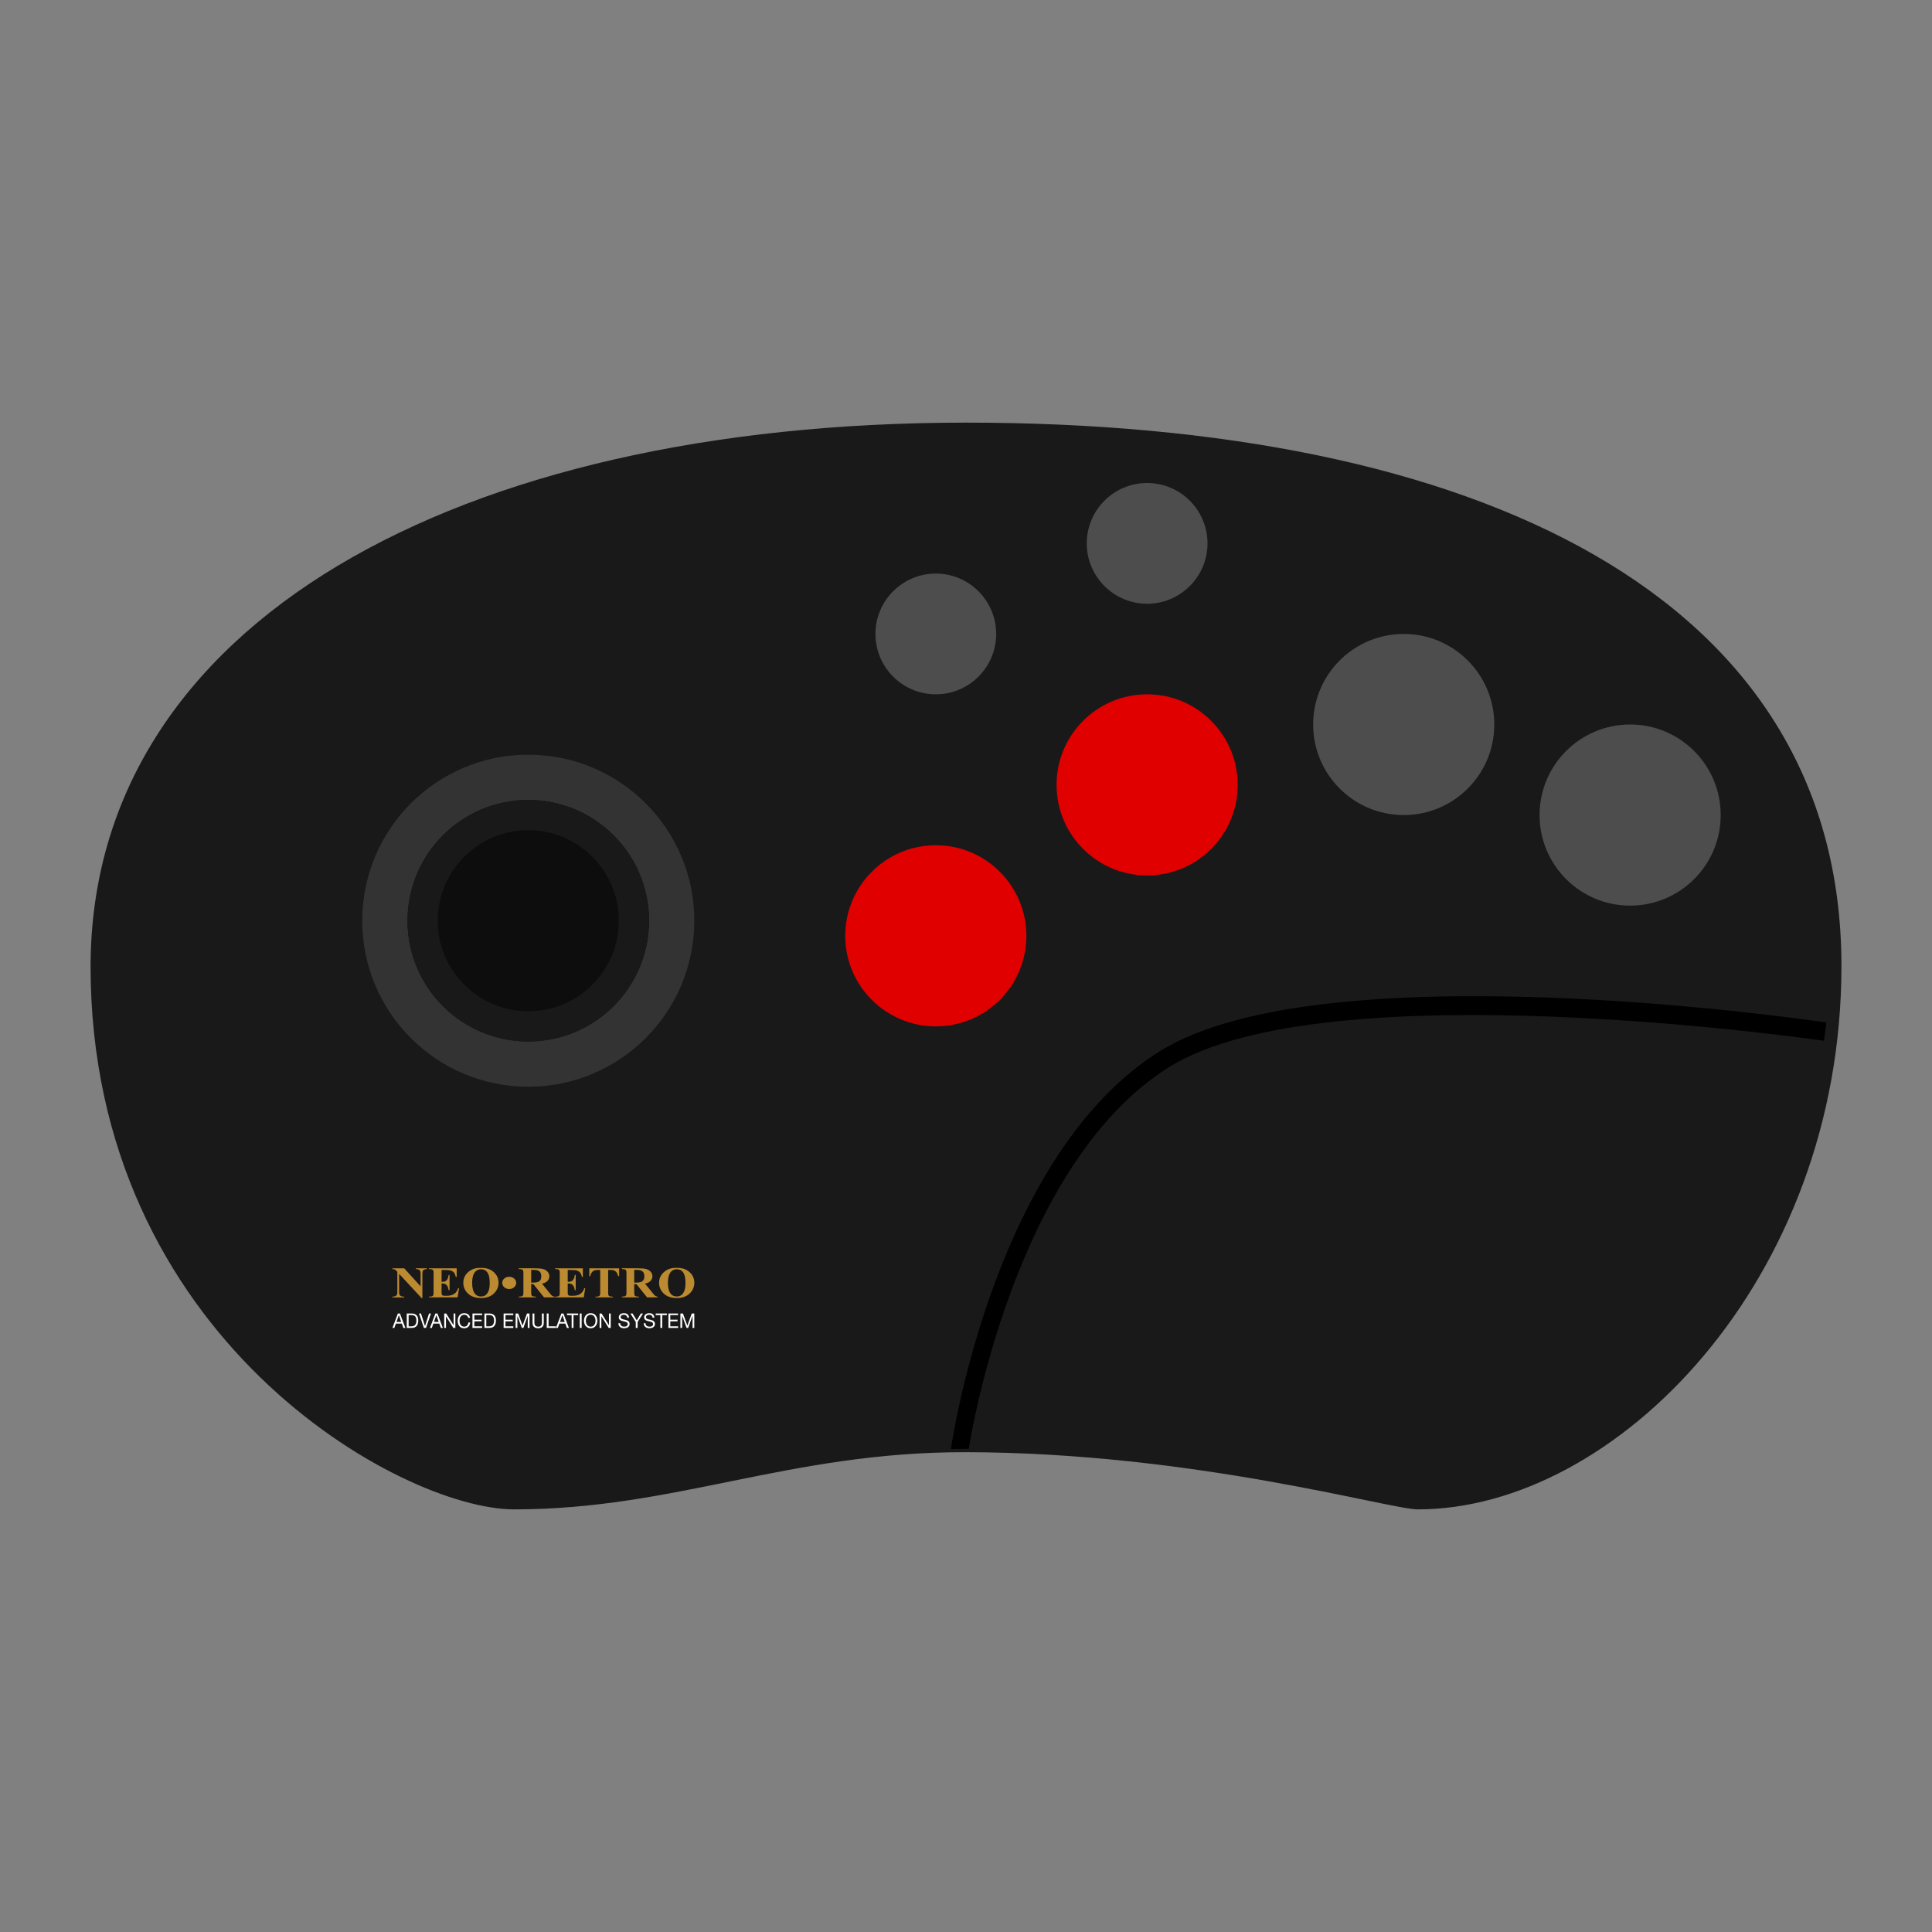 <?xml version="1.0" encoding="UTF-8" standalone="no"?>
<svg
   xmlns:dc="http://purl.org/dc/elements/1.1/"
   xmlns:cc="http://creativecommons.org/ns#"
   xmlns:rdf="http://www.w3.org/1999/02/22-rdf-syntax-ns#"
   xmlns:svg="http://www.w3.org/2000/svg"
   xmlns="http://www.w3.org/2000/svg"
   xmlns:sodipodi="http://sodipodi.sourceforge.net/DTD/sodipodi-0.dtd"
   xmlns:inkscape="http://www.inkscape.org/namespaces/inkscape"
   viewBox="0 0 341.333 341.333"
   height="256"
   width="256"
   xml:space="preserve"
   id="svg2"
   version="1.1"
   sodipodi:docname="SNK - Neo Geo CD.svg"
   inkscape:version="0.92.2 (5c3e80d, 2017-08-06)"
   inkscape:export-filename="D:\Documents\Github\Retrosystem-retroarch-theme\png\SNK - Neo Geo CD.png"
   inkscape:export-xdpi="96"
   inkscape:export-ydpi="96"><rect x="0" y="0" width="341.333" height="341.333" fill="#808080" stroke="none"/><sodipodi:namedview
     pagecolor="#ffffff"
     bordercolor="#666666"
     borderopacity="1"
     objecttolerance="10"
     gridtolerance="10"
     guidetolerance="10"
     inkscape:pageopacity="0"
     inkscape:pageshadow="2"
     inkscape:window-width="1024"
     inkscape:window-height="705"
     id="namedview112"
     showgrid="false"
     inkscape:pagecheckerboard="true"
     inkscape:zoom="0.97779603"
     inkscape:cx="152.27753"
     inkscape:cy="32.505689"
     inkscape:window-x="-8"
     inkscape:window-y="-8"
     inkscape:window-maximized="1"
     inkscape:current-layer="svg2" /><defs
     id="defs6"><clipPath
       id="clipPath18"
       clipPathUnits="userSpaceOnUse"><path
         id="path16"
         d="M 0,256 H 256 V 0 H 0 Z" /></clipPath><clipPath
       id="clipPath26"
       clipPathUnits="userSpaceOnUse"><path
         id="path24"
         d="M 4,208 H 252 V 48 H 4 Z" /></clipPath></defs><g
     id="g22"
     transform="matrix(1.333,0,0,-1.333,0,341.333)" /><path
     id="path38"
     style="fill:#191919;fill-opacity:1;fill-rule:nonzero;stroke:none;stroke-width:1.333"
     d="m 170.667,74.667 c -89.807,0 -154.512,35.368 -154.667,96 0,65.684 54.881,96 74.839,96 28.479,0 48.471,-10.161 79.828,-10.105 40.219,0.071 74.839,10.105 79.828,10.105 34.925,0 74.839,-40.421 74.839,-96 0,-65.684 -64.86,-96 -154.667,-96"
     inkscape:connector-curvature="0" /><path
     id="path42"
     style="fill:#4d4d4d;fill-opacity:1;fill-rule:nonzero;stroke:none;stroke-width:1.333"
     d="m 202.667,85.333 c -5.881,0 -10.667,4.785 -10.667,10.667 0,5.881 4.785,10.667 10.667,10.667 5.881,0 10.667,-4.785 10.667,-10.667 0,-5.881 -4.785,-10.667 -10.667,-10.667"
     inkscape:connector-curvature="0" /><path
     id="path46"
     style="fill:#4d4d4d;fill-opacity:1;fill-rule:nonzero;stroke:none;stroke-width:1.333"
     d="m 202.667,88 c 4.416,0 8,3.584 8,8 0,4.416 -3.584,8 -8,8 -4.416,0 -8,-3.584 -8,-8 0,-4.416 3.584,-8 8,-8"
     inkscape:connector-curvature="0" /><path
     id="path50"
     style="fill:#4d4d4d;fill-opacity:1;fill-rule:nonzero;stroke:none;stroke-width:1.333"
     d="m 165.333,101.333 c -5.881,0 -10.667,4.785 -10.667,10.667 0,5.881 4.785,10.667 10.667,10.667 5.881,0 10.667,-4.785 10.667,-10.667 0,-5.881 -4.785,-10.667 -10.667,-10.667"
     inkscape:connector-curvature="0" /><path
     id="path54"
     style="fill:#4d4d4d;fill-opacity:1;fill-rule:nonzero;stroke:none;stroke-width:1.333"
     d="m 165.333,104 c 4.416,0 8,3.584 8,8 0,4.416 -3.584,8 -8,8 -4.416,0 -8,-3.584 -8,-8 0,-4.416 3.584,-8 8,-8"
     inkscape:connector-curvature="0" /><path
     id="path58"
     style="fill:#333333;fill-opacity:1;fill-rule:nonzero;stroke:none;stroke-width:1.333"
     d="m 93.333,192 c -16.197,0 -29.333,-13.136 -29.333,-29.333 0,-16.197 13.136,-29.333 29.333,-29.333 16.197,0 29.333,13.136 29.333,29.333 0,16.197 -13.136,29.333 -29.333,29.333"
     inkscape:connector-curvature="0" /><path
     id="path78"
     style="fill:#0d0d0d;fill-opacity:1;fill-rule:nonzero;stroke:none;stroke-width:1.333"
     d="m 93.333,141.333 c -11.781,0 -21.333,9.552 -21.333,21.333 0,11.781 9.552,21.333 21.333,21.333 11.781,0 21.333,-9.552 21.333,-21.333 0,-11.781 -9.552,-21.333 -21.333,-21.333"
     inkscape:connector-curvature="0" /><path
     id="path62"
     style="fill:#e10000;fill-opacity:1;fill-rule:nonzero;stroke:none;stroke-width:1.333"
     d="m 165.333,181.333 c -8.836,0 -16,-7.164 -16,-16 0,-8.836 7.164,-16 16,-16 8.836,0 16,7.164 16,16 0,8.836 -7.164,16 -16,16"
     inkscape:connector-curvature="0" /><path
     id="path66"
     style="fill:#e10000;fill-opacity:1;fill-rule:nonzero;stroke:none;stroke-width:1.333"
     d="m 202.667,154.667 c -8.836,0 -16,-7.164 -16,-16 0,-8.836 7.164,-16 16,-16 8.836,0 16,7.164 16,16 0,8.836 -7.164,16 -16,16"
     inkscape:connector-curvature="0" /><path
     id="path70"
     style="fill:#4d4d4d;fill-opacity:1;fill-rule:nonzero;stroke:none;stroke-width:1.333"
     d="m 248,144 c -8.836,0 -16,-7.164 -16,-16 0,-8.836 7.164,-16 16,-16 8.836,0 16,7.164 16,16 0,8.836 -7.164,16 -16,16"
     inkscape:connector-curvature="0" /><path
     id="path74"
     style="fill:#4d4d4d;fill-opacity:1;fill-rule:nonzero;stroke:none;stroke-width:1.333"
     d="m 288,160 c -8.836,0 -16,-7.164 -16,-16 0,-8.836 7.164,-16 16,-16 8.836,0 16,7.164 16,16 0,8.836 -7.164,16 -16,16"
     inkscape:connector-curvature="0" /><path
     id="path82"
     style="fill:#191919;fill-opacity:1;fill-rule:nonzero;stroke:none;stroke-width:1.333"
     d="m 93.333,141.333 c -11.781,0 -21.333,9.552 -21.333,21.333 0,11.781 9.552,21.333 21.333,21.333 11.781,0 21.333,-9.552 21.333,-21.333 0,-11.781 -9.552,-21.333 -21.333,-21.333 m 0,5.333 c 8.823,0 16,7.177 16,16 0,8.823 -7.177,16 -16,16 -8.823,0 -16,-7.177 -16,-16 0,-8.823 7.177,-16 16,-16"
     inkscape:connector-curvature="0" /><path
     id="path86"
     style="fill:#000000;fill-opacity:1;fill-rule:nonzero;stroke:none;stroke-width:1.333"
     d="M 171.147,255.977 168.001,256 c 0.307,-2.099 7.871,-52.083 36.835,-70.229 28.823,-18.059 114.211,-5.657 117.832,-5.121 l -0.415,3.233 c -0.877,-0.131 -87.904,-12.781 -115.757,4.675 -27.688,17.349 -35.273,66.923 -35.348,67.42"
     inkscape:connector-curvature="0" /><path
     id="path90"
     style="fill:#bc8a31;fill-opacity:1;fill-rule:nonzero;stroke:none;stroke-width:1.333"
     d="m 71.413,224.075 2.892,3.188 v -2.209 c 0,-0.309 -0.051,-0.517 -0.151,-0.627 -0.139,-0.147 -0.371,-0.217 -0.696,-0.212 v -0.14 h 1.936 v 0.14 c -0.248,0.028 -0.413,0.064 -0.499,0.108 -0.085,0.044 -0.152,0.116 -0.199,0.216 -0.048,0.1 -0.072,0.272 -0.072,0.515 v 4.28 h -0.147 l -3.964,-4.28 v 3.268 c 0,0.296 0.076,0.495 0.231,0.599 0.155,0.104 0.331,0.156 0.529,0.156 h 0.139 v 0.14 h -2.08 v -0.14 c 0.323,-0.003 0.548,-0.061 0.675,-0.175 0.127,-0.113 0.191,-0.307 0.191,-0.58 v -3.628 L 70.073,224.556 c -0.124,-0.136 -0.233,-0.227 -0.329,-0.269 -0.095,-0.043 -0.232,-0.067 -0.411,-0.072 v -0.14 z"
     inkscape:connector-curvature="0" /><path
     id="path94"
     style="fill:#bc8a31;fill-opacity:1;fill-rule:nonzero;stroke:none;stroke-width:1.333"
     d="m 78.015,224.37 v 2.093 h 0.117 c 0.371,0 0.641,-0.103 0.808,-0.308 0.167,-0.204 0.273,-0.507 0.32,-0.905 h 0.164 v 2.692 h -0.164 c -0.035,-0.293 -0.108,-0.533 -0.219,-0.721 -0.111,-0.187 -0.24,-0.312 -0.387,-0.377 -0.147,-0.064 -0.36,-0.096 -0.64,-0.096 v 1.448 c 0,0.283 0.013,0.456 0.041,0.52 0.027,0.063 0.079,0.115 0.153,0.155 0.075,0.041 0.196,0.061 0.363,0.061 h 0.351 c 0.548,0 0.987,-0.112 1.316,-0.333 0.331,-0.223 0.568,-0.561 0.712,-1.016 h 0.16 l -0.264,1.633 h -5.067 v -0.14 h 0.193 c 0.171,0 0.308,-0.027 0.412,-0.08 0.075,-0.035 0.132,-0.096 0.172,-0.181 0.032,-0.061 0.048,-0.22 0.048,-0.479 v -3.381 c 0,-0.232 -0.007,-0.376 -0.021,-0.428 -0.029,-0.089 -0.083,-0.157 -0.16,-0.205 -0.109,-0.071 -0.26,-0.107 -0.451,-0.107 h -0.193 v -0.14 h 4.907 v 1.52 h -0.164 c -0.084,-0.371 -0.201,-0.637 -0.353,-0.8 -0.151,-0.161 -0.365,-0.28 -0.641,-0.356 -0.161,-0.045 -0.464,-0.068 -0.908,-0.068 z"
     inkscape:connector-curvature="0" /><path
     id="path98"
     style="fill:#bc8a31;fill-opacity:1;fill-rule:nonzero;stroke:none;stroke-width:1.333"
     d="m 84.98,224.245 c -0.536,0 -0.944,0.24 -1.224,0.72 -0.227,0.395 -0.341,0.961 -0.341,1.699 0,0.877 0.176,1.525 0.528,1.945 0.245,0.293 0.588,0.44 1.029,0.44 0.296,0 0.544,-0.064 0.743,-0.189 0.253,-0.163 0.452,-0.421 0.592,-0.776 0.141,-0.355 0.212,-0.819 0.212,-1.389 0,-0.68 -0.072,-1.189 -0.216,-1.527 -0.144,-0.337 -0.328,-0.575 -0.551,-0.715 -0.224,-0.139 -0.481,-0.208 -0.772,-0.208 m -0.052,-0.243 c 0.933,-0.031 1.693,0.208 2.276,0.716 0.584,0.508 0.876,1.144 0.876,1.908 0,0.652 -0.217,1.225 -0.653,1.721 -0.576,0.657 -1.391,0.985 -2.443,0.985 -1.055,0 -1.871,-0.313 -2.447,-0.94 -0.456,-0.496 -0.683,-1.083 -0.683,-1.763 0,-0.764 0.296,-1.4 0.888,-1.909 0.592,-0.509 1.321,-0.749 2.185,-0.719"
     inkscape:connector-curvature="0" /><path
     id="path102"
     style="fill:#bc8a31;fill-opacity:1;fill-rule:nonzero;stroke:none;stroke-width:1.333"
     d="m 89.965,225.568 c 0.343,0 0.635,0.105 0.873,0.316 0.239,0.212 0.359,0.468 0.359,0.768 0,0.299 -0.12,0.553 -0.361,0.767 -0.24,0.212 -0.531,0.319 -0.871,0.319 -0.343,0 -0.635,-0.107 -0.876,-0.319 -0.24,-0.213 -0.36,-0.468 -0.36,-0.767 0,-0.3 0.119,-0.556 0.359,-0.768 0.239,-0.211 0.532,-0.316 0.877,-0.316"
     inkscape:connector-curvature="0" /><path
     id="path106"
     style="fill:#bc8a31;fill-opacity:1;fill-rule:nonzero;stroke:none;stroke-width:1.333"
     d="m 93.847,224.351 v 2.252 h 0.247 c 0.4,0 0.7,-0.032 0.899,-0.096 0.199,-0.065 0.356,-0.181 0.471,-0.349 0.113,-0.168 0.169,-0.388 0.169,-0.657 0,-0.392 -0.104,-0.681 -0.312,-0.869 -0.209,-0.187 -0.547,-0.28 -1.011,-0.28 z m 0,2.521 v 1.441 c 0,0.277 0.02,0.452 0.059,0.524 0.04,0.072 0.107,0.131 0.205,0.173 0.097,0.043 0.281,0.064 0.549,0.064 v 0.14 h -3.001 v -0.14 c 0.271,0 0.456,-0.021 0.552,-0.067 0.097,-0.044 0.164,-0.101 0.204,-0.172 0.039,-0.071 0.057,-0.245 0.057,-0.523 v -3.337 c 0,-0.277 -0.019,-0.453 -0.057,-0.525 -0.04,-0.072 -0.108,-0.129 -0.207,-0.172 -0.097,-0.043 -0.281,-0.064 -0.549,-0.064 v -0.141 h 2.724 c 0.709,0 1.228,0.044 1.556,0.129 0.329,0.087 0.597,0.245 0.805,0.476 0.207,0.231 0.311,0.503 0.311,0.813 0,0.379 -0.156,0.692 -0.467,0.94 -0.199,0.157 -0.477,0.275 -0.835,0.353 l 1.409,1.74 c 0.184,0.224 0.316,0.365 0.393,0.42 0.119,0.079 0.255,0.121 0.411,0.129 v 0.14 h -1.845 l -1.889,-2.343 z"
     inkscape:connector-curvature="0" /><path
     id="path110"
     style="fill:#bc8a31;fill-opacity:1;fill-rule:nonzero;stroke:none;stroke-width:1.333"
     d="m 100.302,224.37 v 2.093 h 0.117 c 0.371,0 0.641,-0.103 0.808,-0.308 0.167,-0.204 0.273,-0.507 0.32,-0.905 h 0.164 v 2.692 h -0.164 c -0.035,-0.293 -0.108,-0.533 -0.219,-0.721 -0.111,-0.187 -0.24,-0.312 -0.387,-0.377 -0.147,-0.064 -0.36,-0.096 -0.64,-0.096 v 1.448 c 0,0.283 0.013,0.456 0.041,0.52 0.027,0.063 0.079,0.115 0.153,0.155 0.075,0.041 0.196,0.061 0.363,0.061 h 0.351 c 0.548,0 0.987,-0.112 1.316,-0.333 0.331,-0.223 0.568,-0.561 0.712,-1.016 h 0.16 l -0.264,1.633 h -5.067 v -0.14 h 0.193 c 0.171,0 0.308,-0.027 0.412,-0.08 0.075,-0.035 0.132,-0.096 0.172,-0.181 0.032,-0.061 0.048,-0.22 0.048,-0.479 v -3.381 c 0,-0.232 -0.007,-0.376 -0.021,-0.428 -0.029,-0.089 -0.083,-0.157 -0.16,-0.205 -0.109,-0.071 -0.26,-0.107 -0.451,-0.107 h -0.193 v -0.14 h 4.907 v 1.52 h -0.164 c -0.084,-0.371 -0.201,-0.637 -0.353,-0.8 -0.151,-0.161 -0.365,-0.28 -0.641,-0.356 -0.161,-0.045 -0.464,-0.068 -0.908,-0.068 z"
     inkscape:connector-curvature="0" /><path
     id="path114"
     style="fill:#bc8a31;fill-opacity:1;fill-rule:nonzero;stroke:none;stroke-width:1.333"
     d="m 109.381,224.075 v 1.392 h -0.156 c -0.092,-0.321 -0.195,-0.552 -0.307,-0.692 -0.112,-0.141 -0.267,-0.252 -0.463,-0.336 -0.109,-0.045 -0.301,-0.068 -0.575,-0.068 h -0.437 v 3.965 c 0,0.263 0.017,0.428 0.051,0.493 0.032,0.065 0.097,0.123 0.195,0.172 0.096,0.049 0.228,0.075 0.395,0.075 h 0.195 v 0.14 h -3.069 v -0.14 h 0.195 c 0.169,0 0.307,-0.027 0.411,-0.08 0.075,-0.036 0.133,-0.096 0.177,-0.183 0.032,-0.06 0.047,-0.219 0.047,-0.477 v -3.965 h -0.423 c -0.395,0 -0.683,0.073 -0.861,0.22 -0.251,0.204 -0.409,0.496 -0.475,0.876 h -0.164 v -1.392 z"
     inkscape:connector-curvature="0" /><path
     id="path118"
     style="fill:#bc8a31;fill-opacity:1;fill-rule:nonzero;stroke:none;stroke-width:1.333"
     d="m 112.053,224.351 v 2.252 h 0.247 c 0.4,0 0.7,-0.032 0.899,-0.096 0.199,-0.065 0.356,-0.181 0.469,-0.349 0.113,-0.168 0.171,-0.388 0.171,-0.657 0,-0.392 -0.104,-0.681 -0.313,-0.869 -0.209,-0.187 -0.545,-0.28 -1.009,-0.28 z m 0,2.521 v 1.441 c 0,0.277 0.02,0.452 0.059,0.524 0.039,0.072 0.107,0.131 0.205,0.173 0.097,0.043 0.281,0.064 0.549,0.064 v 0.14 h -3.001 v -0.14 c 0.271,0 0.455,-0.021 0.552,-0.067 0.096,-0.044 0.164,-0.101 0.203,-0.172 0.039,-0.071 0.059,-0.245 0.059,-0.523 v -3.337 c 0,-0.277 -0.02,-0.453 -0.059,-0.525 -0.039,-0.072 -0.107,-0.129 -0.205,-0.172 -0.097,-0.043 -0.281,-0.064 -0.549,-0.064 v -0.141 h 2.724 c 0.709,0 1.228,0.044 1.556,0.129 0.329,0.087 0.597,0.245 0.805,0.476 0.207,0.231 0.311,0.503 0.311,0.813 0,0.379 -0.156,0.692 -0.467,0.94 -0.199,0.157 -0.477,0.275 -0.835,0.353 l 1.409,1.74 c 0.184,0.224 0.316,0.365 0.393,0.42 0.119,0.079 0.255,0.121 0.411,0.129 v 0.14 h -1.845 l -1.889,-2.343 z"
     inkscape:connector-curvature="0" /><path
     id="path122"
     style="fill:#bc8a31;fill-opacity:1;fill-rule:nonzero;stroke:none;stroke-width:1.333"
     d="m 119.567,224.245 c -0.536,0 -0.944,0.24 -1.224,0.72 -0.227,0.395 -0.341,0.961 -0.341,1.699 0,0.877 0.176,1.525 0.528,1.945 0.245,0.293 0.588,0.44 1.029,0.44 0.296,0 0.544,-0.064 0.743,-0.189 0.253,-0.163 0.452,-0.421 0.592,-0.776 0.141,-0.355 0.212,-0.819 0.212,-1.389 0,-0.68 -0.072,-1.189 -0.216,-1.527 -0.144,-0.337 -0.328,-0.575 -0.551,-0.715 -0.224,-0.139 -0.481,-0.208 -0.772,-0.208 m -0.052,-0.243 c 0.933,-0.031 1.693,0.208 2.276,0.716 0.584,0.508 0.876,1.144 0.876,1.908 0,0.652 -0.217,1.225 -0.653,1.721 -0.576,0.657 -1.391,0.985 -2.443,0.985 -1.055,0 -1.871,-0.313 -2.447,-0.94 -0.456,-0.496 -0.683,-1.083 -0.683,-1.763 0,-0.764 0.296,-1.4 0.888,-1.909 0.592,-0.509 1.321,-0.749 2.185,-0.719"
     inkscape:connector-curvature="0" /><path
     id="path126"
     style="fill:#ffffff;fill-opacity:1;fill-rule:nonzero;stroke:none;stroke-width:1.333"
     d="m 70.885,233.556 -0.411,-1.189 h -0.008 l -0.417,1.189 z m -0.228,-1.496 0.964,2.549 h -0.363 l -0.269,-0.768 h -1.044 l -0.276,0.768 h -0.336 l 0.961,-2.549 z"
     inkscape:connector-curvature="0" /><path
     id="path130"
     style="fill:#ffffff;fill-opacity:1;fill-rule:nonzero;stroke:none;stroke-width:1.333"
     d="m 72.737,234.324 c 0.037,0 0.083,-0.003 0.139,-0.009 0.055,-0.005 0.113,-0.02 0.176,-0.043 0.061,-0.023 0.124,-0.055 0.184,-0.097 0.061,-0.044 0.116,-0.101 0.164,-0.176 0.049,-0.073 0.089,-0.165 0.12,-0.276 0.031,-0.111 0.047,-0.245 0.047,-0.403 0,-0.152 -0.015,-0.288 -0.044,-0.408 -0.028,-0.12 -0.075,-0.223 -0.141,-0.307 -0.065,-0.085 -0.149,-0.149 -0.253,-0.193 -0.104,-0.044 -0.232,-0.065 -0.384,-0.065 h -0.552 v 1.977 z m -0.028,-2.263 c 0.38,0 0.673,0.099 0.877,0.299 0.205,0.2 0.308,0.505 0.308,0.915 0,0.215 -0.023,0.404 -0.069,0.569 -0.045,0.165 -0.117,0.304 -0.213,0.417 -0.097,0.113 -0.22,0.199 -0.371,0.259 -0.149,0.06 -0.327,0.089 -0.532,0.089 h -0.847 v -2.548 z"
     inkscape:connector-curvature="0" /><path
     id="path134"
     style="fill:#ffffff;fill-opacity:1;fill-rule:nonzero;stroke:none;stroke-width:1.333"
     d="m 74.892,234.609 -0.867,-2.549 h 0.352 l 0.705,2.211 h 0.007 l 0.712,-2.211 h 0.341 l -0.877,2.549 z"
     inkscape:connector-curvature="0" /><path
     id="path138"
     style="fill:#ffffff;fill-opacity:1;fill-rule:nonzero;stroke:none;stroke-width:1.333"
     d="m 77.508,233.556 -0.411,-1.189 h -0.008 l -0.417,1.189 z m -0.228,-1.496 0.964,2.549 h -0.363 l -0.269,-0.768 h -1.044 l -0.276,0.768 h -0.335 l 0.96,-2.549 z"
     inkscape:connector-curvature="0" /><path
     id="path142"
     style="fill:#ffffff;fill-opacity:1;fill-rule:nonzero;stroke:none;stroke-width:1.333"
     d="m 78.831,232.061 1.299,2.067 h 0.008 v -2.067 h 0.311 V 234.61 h -0.36 l -1.288,-2.047 h -0.007 V 234.61 h -0.312 v -2.549 z"
     inkscape:connector-curvature="0" /><path
     id="path146"
     style="fill:#ffffff;fill-opacity:1;fill-rule:nonzero;stroke:none;stroke-width:1.333"
     d="m 82.471,232.421 c -0.125,-0.091 -0.275,-0.136 -0.448,-0.136 -0.147,0 -0.273,0.029 -0.377,0.087 -0.105,0.056 -0.192,0.133 -0.26,0.229 -0.068,0.096 -0.117,0.207 -0.149,0.331 -0.033,0.124 -0.049,0.252 -0.049,0.385 0,0.145 0.016,0.283 0.049,0.412 0.032,0.131 0.081,0.243 0.149,0.34 0.068,0.096 0.155,0.172 0.261,0.229 0.105,0.057 0.232,0.087 0.38,0.087 0.108,0 0.204,-0.019 0.288,-0.056 0.084,-0.037 0.157,-0.088 0.219,-0.153 0.06,-0.065 0.108,-0.143 0.143,-0.233 0.035,-0.091 0.056,-0.188 0.063,-0.293 h 0.328 c -0.032,0.321 -0.14,0.571 -0.321,0.749 -0.183,0.179 -0.431,0.268 -0.747,0.268 -0.191,0 -0.357,-0.033 -0.501,-0.101 -0.143,-0.068 -0.261,-0.161 -0.355,-0.28 -0.095,-0.12 -0.165,-0.26 -0.213,-0.421 -0.047,-0.163 -0.071,-0.336 -0.071,-0.521 0,-0.187 0.025,-0.36 0.076,-0.523 0.051,-0.164 0.125,-0.305 0.223,-0.427 0.099,-0.121 0.22,-0.217 0.367,-0.288 0.147,-0.071 0.313,-0.105 0.503,-0.105 0.129,0 0.251,0.017 0.367,0.053 0.115,0.036 0.217,0.088 0.307,0.157 0.091,0.069 0.165,0.155 0.225,0.259 0.06,0.104 0.099,0.223 0.117,0.359 h -0.328 c -0.037,-0.18 -0.119,-0.316 -0.244,-0.407"
     inkscape:connector-curvature="0" /><path
     id="path150"
     style="fill:#ffffff;fill-opacity:1;fill-rule:nonzero;stroke:none;stroke-width:1.333"
     d="m 85.177,232.061 v 0.285 h -1.375 v 0.811 h 1.281 v 0.285 h -1.281 v 0.881 h 1.385 V 234.61 h -1.715 v -2.549 z"
     inkscape:connector-curvature="0" /><path
     id="path154"
     style="fill:#ffffff;fill-opacity:1;fill-rule:nonzero;stroke:none;stroke-width:1.333"
     d="m 86.459,234.324 c 0.037,0 0.083,-0.003 0.139,-0.009 0.055,-0.005 0.113,-0.02 0.176,-0.043 0.061,-0.023 0.124,-0.055 0.184,-0.097 0.061,-0.044 0.116,-0.101 0.164,-0.176 0.049,-0.073 0.089,-0.165 0.12,-0.276 0.031,-0.111 0.047,-0.245 0.047,-0.403 0,-0.152 -0.015,-0.288 -0.044,-0.408 -0.028,-0.12 -0.075,-0.223 -0.141,-0.307 -0.065,-0.085 -0.149,-0.149 -0.253,-0.193 -0.104,-0.044 -0.232,-0.065 -0.384,-0.065 h -0.552 v 1.977 z m -0.028,-2.263 c 0.38,0 0.673,0.099 0.877,0.299 0.205,0.2 0.308,0.505 0.308,0.915 0,0.215 -0.023,0.404 -0.069,0.569 -0.045,0.165 -0.117,0.304 -0.213,0.417 -0.097,0.113 -0.22,0.199 -0.371,0.259 -0.149,0.06 -0.327,0.089 -0.532,0.089 h -0.847 v -2.548 z"
     inkscape:connector-curvature="0" /><path
     id="path158"
     style="fill:#ffffff;fill-opacity:1;fill-rule:nonzero;stroke:none;stroke-width:1.333"
     d="m 90.681,232.061 v 0.285 h -1.375 v 0.811 h 1.281 v 0.285 h -1.281 v 0.881 h 1.385 V 234.61 h -1.715 v -2.549 z"
     inkscape:connector-curvature="0" /><path
     id="path162"
     style="fill:#ffffff;fill-opacity:1;fill-rule:nonzero;stroke:none;stroke-width:1.333"
     d="m 91.545,232.061 0.777,2.141 0.781,-2.141 h 0.449 V 234.61 h -0.312 v -2.121 h -0.007 L 92.464,234.61 h -0.28 l -0.769,-2.121 h -0.008 V 234.61 h -0.311 v -2.549 z"
     inkscape:connector-curvature="0" /><path
     id="path166"
     style="fill:#ffffff;fill-opacity:1;fill-rule:nonzero;stroke:none;stroke-width:1.333"
     d="m 95.815,234.422 c -0.168,0.163 -0.408,0.245 -0.719,0.245 -0.317,0 -0.565,-0.079 -0.744,-0.235 -0.179,-0.156 -0.268,-0.404 -0.268,-0.744 v -1.628 h 0.328 v 1.628 c 0,0.228 0.059,0.401 0.176,0.519 0.117,0.119 0.287,0.177 0.508,0.177 0.209,0 0.369,-0.059 0.479,-0.177 0.109,-0.117 0.164,-0.291 0.164,-0.519 v -1.628 h 0.328 v 1.628 c 0,0.325 -0.084,0.571 -0.252,0.733"
     inkscape:connector-curvature="0" /><path
     id="path170"
     style="fill:#ffffff;fill-opacity:1;fill-rule:nonzero;stroke:none;stroke-width:1.333"
     d="m 96.921,232.061 v 2.263 h 1.305 V 234.61 h -1.633 v -2.549 z"
     inkscape:connector-curvature="0" /><path
     id="path174"
     style="fill:#ffffff;fill-opacity:1;fill-rule:nonzero;stroke:none;stroke-width:1.333"
     d="m 99.775,233.556 -0.411,-1.189 h -0.008 l -0.417,1.189 z m -0.228,-1.496 0.964,2.549 h -0.363 l -0.269,-0.768 h -1.044 l -0.276,0.768 h -0.336 l 0.961,-2.549 z"
     inkscape:connector-curvature="0" /><path
     id="path178"
     style="fill:#ffffff;fill-opacity:1;fill-rule:nonzero;stroke:none;stroke-width:1.333"
     d="m 100.172,232.346 v -0.285 h 1.973 v 0.285 h -0.823 v 2.263 h -0.328 v -2.263 z"
     inkscape:connector-curvature="0" /><path
     inkscape:connector-curvature="0"
     d="m 102.76,234.609 h -0.328 V 232.06 h 0.328 z"
     style="fill:#ffffff;fill-opacity:1;fill-rule:nonzero;stroke:none;stroke-width:1.333"
     id="path180" /><path
     id="path184"
     style="fill:#ffffff;fill-opacity:1;fill-rule:nonzero;stroke:none;stroke-width:1.333"
     d="m 103.551,233.715 c 0.032,0.125 0.083,0.237 0.152,0.337 0.069,0.1 0.157,0.18 0.267,0.241 0.108,0.06 0.236,0.091 0.387,0.091 0.149,0 0.279,-0.031 0.387,-0.091 0.108,-0.061 0.197,-0.141 0.265,-0.241 0.069,-0.1 0.12,-0.212 0.152,-0.337 0.033,-0.125 0.049,-0.252 0.049,-0.38 0,-0.128 -0.016,-0.256 -0.049,-0.38 -0.032,-0.125 -0.083,-0.237 -0.152,-0.337 -0.068,-0.1 -0.157,-0.181 -0.265,-0.241 -0.108,-0.061 -0.237,-0.091 -0.387,-0.091 -0.151,0 -0.279,0.029 -0.387,0.091 -0.109,0.06 -0.197,0.141 -0.267,0.241 -0.069,0.1 -0.12,0.212 -0.152,0.337 -0.032,0.124 -0.048,0.252 -0.048,0.38 0,0.128 0.016,0.255 0.048,0.38 m -0.303,-0.881 c 0.049,-0.161 0.124,-0.303 0.223,-0.427 0.1,-0.124 0.223,-0.223 0.371,-0.297 0.147,-0.073 0.319,-0.109 0.515,-0.109 0.196,0 0.367,0.036 0.515,0.109 0.147,0.075 0.271,0.173 0.369,0.297 0.099,0.124 0.173,0.265 0.223,0.427 0.049,0.16 0.075,0.328 0.075,0.501 0,0.173 -0.025,0.34 -0.075,0.501 -0.049,0.161 -0.124,0.303 -0.223,0.427 -0.099,0.124 -0.223,0.221 -0.369,0.295 -0.148,0.072 -0.319,0.109 -0.515,0.109 -0.196,0 -0.368,-0.037 -0.515,-0.109 -0.148,-0.073 -0.271,-0.171 -0.371,-0.295 -0.099,-0.124 -0.173,-0.265 -0.223,-0.427 -0.049,-0.161 -0.075,-0.328 -0.075,-0.501 0,-0.173 0.025,-0.341 0.075,-0.501"
     inkscape:connector-curvature="0" /><path
     id="path188"
     style="fill:#ffffff;fill-opacity:1;fill-rule:nonzero;stroke:none;stroke-width:1.333"
     d="m 106.283,232.061 1.299,2.067 h 0.008 v -2.067 h 0.311 V 234.61 h -0.36 l -1.288,-2.047 h -0.007 V 234.61 h -0.312 v -2.549 z"
     inkscape:connector-curvature="0" /><path
     id="path192"
     style="fill:#ffffff;fill-opacity:1;fill-rule:nonzero;stroke:none;stroke-width:1.333"
     d="m 110.628,232.409 c -0.109,-0.081 -0.249,-0.123 -0.42,-0.123 -0.069,0 -0.137,0.007 -0.204,0.021 -0.067,0.013 -0.125,0.037 -0.177,0.071 -0.052,0.033 -0.093,0.079 -0.124,0.135 -0.032,0.055 -0.047,0.125 -0.047,0.208 0,0.079 0.021,0.143 0.067,0.192 0.045,0.048 0.105,0.088 0.18,0.119 0.075,0.032 0.16,0.057 0.253,0.077 0.095,0.02 0.191,0.041 0.289,0.065 0.097,0.024 0.193,0.052 0.288,0.084 0.095,0.032 0.179,0.076 0.253,0.131 0.076,0.055 0.136,0.124 0.18,0.207 0.045,0.084 0.068,0.188 0.068,0.315 0,0.136 -0.029,0.252 -0.088,0.348 -0.059,0.096 -0.135,0.175 -0.227,0.236 -0.092,0.06 -0.196,0.104 -0.309,0.132 -0.113,0.027 -0.228,0.041 -0.34,0.041 -0.139,0 -0.269,-0.019 -0.392,-0.055 -0.124,-0.035 -0.232,-0.089 -0.325,-0.163 -0.093,-0.072 -0.167,-0.164 -0.221,-0.277 -0.053,-0.113 -0.081,-0.248 -0.081,-0.401 h 0.312 c 0,0.107 0.02,0.199 0.06,0.276 0.04,0.077 0.093,0.141 0.159,0.191 0.065,0.051 0.143,0.087 0.229,0.111 0.088,0.024 0.179,0.036 0.271,0.036 0.073,0 0.148,-0.007 0.223,-0.021 0.075,-0.015 0.141,-0.039 0.201,-0.073 0.06,-0.035 0.108,-0.081 0.145,-0.141 0.037,-0.059 0.056,-0.135 0.056,-0.228 0,-0.088 -0.023,-0.16 -0.068,-0.215 -0.045,-0.055 -0.105,-0.099 -0.18,-0.133 -0.075,-0.035 -0.159,-0.063 -0.253,-0.084 -0.095,-0.021 -0.191,-0.044 -0.288,-0.067 -0.099,-0.023 -0.195,-0.048 -0.289,-0.077 -0.095,-0.031 -0.179,-0.069 -0.253,-0.119 -0.075,-0.048 -0.135,-0.112 -0.18,-0.189 -0.045,-0.077 -0.068,-0.175 -0.068,-0.291 0,-0.128 0.025,-0.24 0.076,-0.333 0.051,-0.095 0.119,-0.172 0.203,-0.232 0.084,-0.061 0.18,-0.107 0.287,-0.136 0.107,-0.029 0.217,-0.044 0.331,-0.044 0.125,0 0.244,0.015 0.352,0.045 0.108,0.031 0.203,0.08 0.285,0.147 0.081,0.067 0.145,0.151 0.193,0.252 0.047,0.101 0.072,0.221 0.077,0.363 h -0.311 c -0.019,-0.184 -0.083,-0.316 -0.192,-0.399"
     inkscape:connector-curvature="0" /><path
     id="path196"
     style="fill:#ffffff;fill-opacity:1;fill-rule:nonzero;stroke:none;stroke-width:1.333"
     d="m 112.651,234.609 h -0.328 v -1.043 l -0.953,-1.507 h 0.389 l 0.74,1.215 0.723,-1.215 h 0.372 l -0.943,1.507 z"
     inkscape:connector-curvature="0" /><path
     id="path200"
     style="fill:#ffffff;fill-opacity:1;fill-rule:nonzero;stroke:none;stroke-width:1.333"
     d="m 115.105,232.409 c -0.109,-0.081 -0.249,-0.123 -0.42,-0.123 -0.069,0 -0.137,0.007 -0.204,0.021 -0.067,0.013 -0.125,0.037 -0.177,0.071 -0.052,0.033 -0.093,0.079 -0.124,0.135 -0.032,0.055 -0.047,0.125 -0.047,0.208 0,0.079 0.021,0.143 0.067,0.192 0.045,0.048 0.105,0.088 0.18,0.119 0.075,0.032 0.16,0.057 0.253,0.077 0.095,0.02 0.191,0.041 0.289,0.065 0.097,0.024 0.193,0.052 0.288,0.084 0.095,0.032 0.179,0.076 0.253,0.131 0.076,0.055 0.136,0.124 0.18,0.207 0.045,0.084 0.068,0.188 0.068,0.315 0,0.136 -0.029,0.252 -0.088,0.348 -0.059,0.096 -0.135,0.175 -0.227,0.236 -0.092,0.06 -0.196,0.104 -0.309,0.132 -0.113,0.027 -0.228,0.041 -0.34,0.041 -0.139,0 -0.269,-0.019 -0.392,-0.055 -0.124,-0.035 -0.232,-0.089 -0.325,-0.163 -0.093,-0.072 -0.167,-0.164 -0.221,-0.277 -0.053,-0.113 -0.081,-0.248 -0.081,-0.401 h 0.312 c 0,0.107 0.02,0.199 0.06,0.276 0.04,0.077 0.093,0.141 0.159,0.191 0.065,0.051 0.143,0.087 0.229,0.111 0.088,0.024 0.179,0.036 0.271,0.036 0.073,0 0.148,-0.007 0.223,-0.021 0.075,-0.015 0.141,-0.039 0.201,-0.073 0.06,-0.035 0.108,-0.081 0.145,-0.141 0.037,-0.059 0.056,-0.135 0.056,-0.228 0,-0.088 -0.023,-0.16 -0.068,-0.215 -0.045,-0.055 -0.105,-0.099 -0.18,-0.133 -0.075,-0.035 -0.159,-0.063 -0.253,-0.084 -0.095,-0.021 -0.191,-0.044 -0.288,-0.067 -0.099,-0.023 -0.195,-0.048 -0.289,-0.077 -0.095,-0.031 -0.179,-0.069 -0.253,-0.119 -0.075,-0.048 -0.135,-0.112 -0.18,-0.189 -0.045,-0.077 -0.068,-0.175 -0.068,-0.291 0,-0.128 0.025,-0.24 0.076,-0.333 0.051,-0.095 0.119,-0.172 0.203,-0.232 0.084,-0.061 0.18,-0.107 0.287,-0.136 0.107,-0.029 0.217,-0.044 0.331,-0.044 0.125,0 0.244,0.015 0.352,0.045 0.108,0.031 0.203,0.08 0.285,0.147 0.081,0.067 0.145,0.151 0.193,0.252 0.047,0.101 0.072,0.221 0.077,0.363 h -0.311 c -0.019,-0.184 -0.083,-0.316 -0.192,-0.399"
     inkscape:connector-curvature="0" /><path
     id="path204"
     style="fill:#ffffff;fill-opacity:1;fill-rule:nonzero;stroke:none;stroke-width:1.333"
     d="m 115.847,232.346 v -0.285 h 1.973 v 0.285 h -0.823 v 2.263 h -0.328 v -2.263 z"
     inkscape:connector-curvature="0" /><path
     id="path208"
     style="fill:#ffffff;fill-opacity:1;fill-rule:nonzero;stroke:none;stroke-width:1.333"
     d="m 119.796,232.061 v 0.285 h -1.375 v 0.811 h 1.281 v 0.285 h -1.281 v 0.881 h 1.385 V 234.61 h -1.713 v -2.549 z"
     inkscape:connector-curvature="0" /><path
     id="path212"
     style="fill:#ffffff;fill-opacity:1;fill-rule:nonzero;stroke:none;stroke-width:1.333"
     d="m 120.659,232.061 0.777,2.141 0.781,-2.141 h 0.448 V 234.61 h -0.311 v -2.121 h -0.007 L 121.578,234.61 h -0.28 l -0.769,-2.121 h -0.008 V 234.61 H 120.21 v -2.549 z"
     inkscape:connector-curvature="0" /></svg>